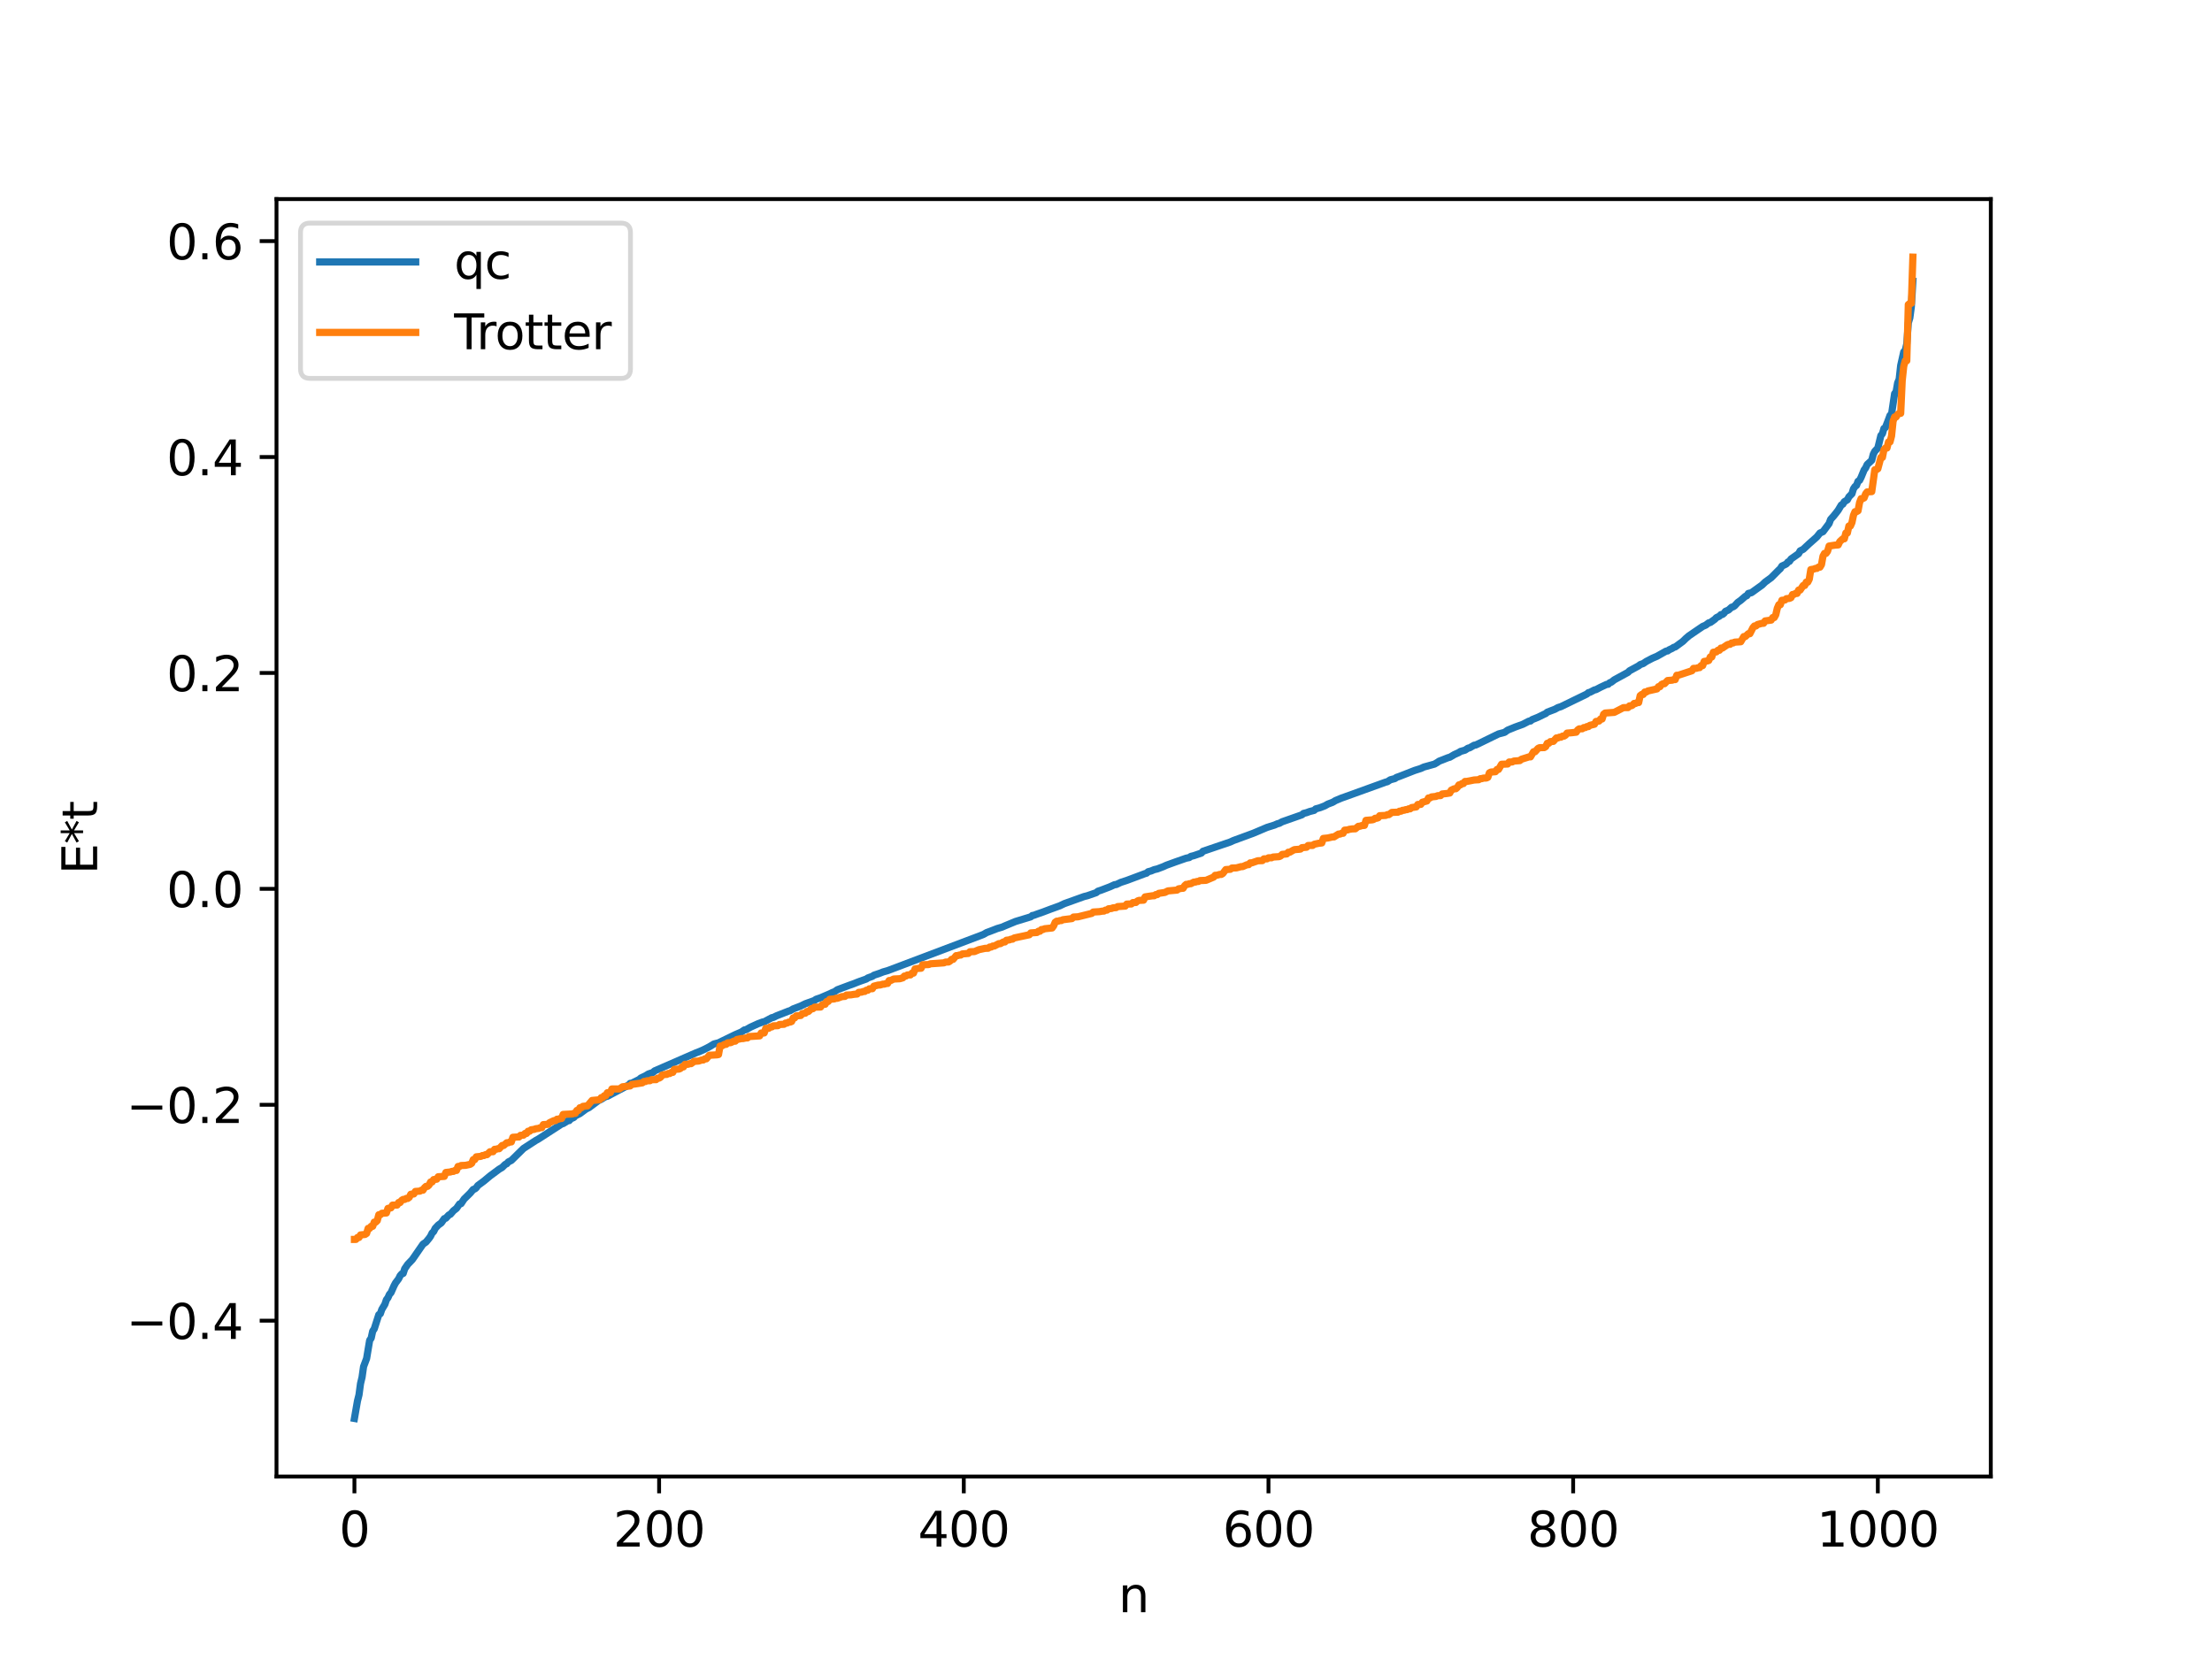 <?xml version="1.0" encoding="utf-8" standalone="no"?>
<!DOCTYPE svg PUBLIC "-//W3C//DTD SVG 1.1//EN"
  "http://www.w3.org/Graphics/SVG/1.1/DTD/svg11.dtd">
<svg xmlns:xlink="http://www.w3.org/1999/xlink" width="460.8pt" height="345.6pt" viewBox="0 0 460.8 345.6" xmlns="http://www.w3.org/2000/svg" version="1.1">
 <defs>
  <style type="text/css">*{stroke-linejoin: round; stroke-linecap: butt}</style>
 </defs>
 <g id="figure_1">
  <g id="patch_1">
   <path d="M 0 345.6 
L 460.8 345.6 
L 460.8 0 
L 0 0 
z
" style="fill: #ffffff"/>
  </g>
  <g id="axes_1">
   <g id="patch_2">
    <path d="M 57.6 307.584 
L 414.72 307.584 
L 414.72 41.472 
L 57.6 41.472 
z
" style="fill: #ffffff"/>
   </g>
   <g id="matplotlib.axis_1">
    <g id="xtick_1">
     <g id="line2d_1">
      <defs>
       <path id="m8b162e2add" d="M 0 0 
L 0 3.5 
" style="stroke: #000000; stroke-width: 0.8"/>
      </defs>
      <g>
       <use xlink:href="#m8b162e2add" x="73.833" y="307.584" style="stroke: #000000; stroke-width: 0.8"/>
      </g>
     </g>
     <g id="text_1">
      <!-- 0 -->
      <g transform="translate(70.651 322.182) scale(0.1 -0.1)">
       <defs>
        <path id="DejaVuSans-30" d="M 2034 4250 
Q 1547 4250 1301 3770 
Q 1056 3291 1056 2328 
Q 1056 1369 1301 889 
Q 1547 409 2034 409 
Q 2525 409 2770 889 
Q 3016 1369 3016 2328 
Q 3016 3291 2770 3770 
Q 2525 4250 2034 4250 
z
M 2034 4750 
Q 2819 4750 3233 4129 
Q 3647 3509 3647 2328 
Q 3647 1150 3233 529 
Q 2819 -91 2034 -91 
Q 1250 -91 836 529 
Q 422 1150 422 2328 
Q 422 3509 836 4129 
Q 1250 4750 2034 4750 
z
" transform="scale(0.016)"/>
       </defs>
       <use xlink:href="#DejaVuSans-30"/>
      </g>
     </g>
    </g>
    <g id="xtick_2">
     <g id="line2d_2">
      <g>
       <use xlink:href="#m8b162e2add" x="137.304" y="307.584" style="stroke: #000000; stroke-width: 0.8"/>
      </g>
     </g>
     <g id="text_2">
      <!-- 200 -->
      <g transform="translate(127.76 322.182) scale(0.1 -0.1)">
       <defs>
        <path id="DejaVuSans-32" d="M 1228 531 
L 3431 531 
L 3431 0 
L 469 0 
L 469 531 
Q 828 903 1448 1529 
Q 2069 2156 2228 2338 
Q 2531 2678 2651 2914 
Q 2772 3150 2772 3378 
Q 2772 3750 2511 3984 
Q 2250 4219 1831 4219 
Q 1534 4219 1204 4116 
Q 875 4013 500 3803 
L 500 4441 
Q 881 4594 1212 4672 
Q 1544 4750 1819 4750 
Q 2544 4750 2975 4387 
Q 3406 4025 3406 3419 
Q 3406 3131 3298 2873 
Q 3191 2616 2906 2266 
Q 2828 2175 2409 1742 
Q 1991 1309 1228 531 
z
" transform="scale(0.016)"/>
       </defs>
       <use xlink:href="#DejaVuSans-32"/>
       <use xlink:href="#DejaVuSans-30" x="63.623"/>
       <use xlink:href="#DejaVuSans-30" x="127.246"/>
      </g>
     </g>
    </g>
    <g id="xtick_3">
     <g id="line2d_3">
      <g>
       <use xlink:href="#m8b162e2add" x="200.775" y="307.584" style="stroke: #000000; stroke-width: 0.8"/>
      </g>
     </g>
     <g id="text_3">
      <!-- 400 -->
      <g transform="translate(191.231 322.182) scale(0.1 -0.1)">
       <defs>
        <path id="DejaVuSans-34" d="M 2419 4116 
L 825 1625 
L 2419 1625 
L 2419 4116 
z
M 2253 4666 
L 3047 4666 
L 3047 1625 
L 3713 1625 
L 3713 1100 
L 3047 1100 
L 3047 0 
L 2419 0 
L 2419 1100 
L 313 1100 
L 313 1709 
L 2253 4666 
z
" transform="scale(0.016)"/>
       </defs>
       <use xlink:href="#DejaVuSans-34"/>
       <use xlink:href="#DejaVuSans-30" x="63.623"/>
       <use xlink:href="#DejaVuSans-30" x="127.246"/>
      </g>
     </g>
    </g>
    <g id="xtick_4">
     <g id="line2d_4">
      <g>
       <use xlink:href="#m8b162e2add" x="264.246" y="307.584" style="stroke: #000000; stroke-width: 0.8"/>
      </g>
     </g>
     <g id="text_4">
      <!-- 600 -->
      <g transform="translate(254.702 322.182) scale(0.1 -0.1)">
       <defs>
        <path id="DejaVuSans-36" d="M 2113 2584 
Q 1688 2584 1439 2293 
Q 1191 2003 1191 1497 
Q 1191 994 1439 701 
Q 1688 409 2113 409 
Q 2538 409 2786 701 
Q 3034 994 3034 1497 
Q 3034 2003 2786 2293 
Q 2538 2584 2113 2584 
z
M 3366 4563 
L 3366 3988 
Q 3128 4100 2886 4159 
Q 2644 4219 2406 4219 
Q 1781 4219 1451 3797 
Q 1122 3375 1075 2522 
Q 1259 2794 1537 2939 
Q 1816 3084 2150 3084 
Q 2853 3084 3261 2657 
Q 3669 2231 3669 1497 
Q 3669 778 3244 343 
Q 2819 -91 2113 -91 
Q 1303 -91 875 529 
Q 447 1150 447 2328 
Q 447 3434 972 4092 
Q 1497 4750 2381 4750 
Q 2619 4750 2861 4703 
Q 3103 4656 3366 4563 
z
" transform="scale(0.016)"/>
       </defs>
       <use xlink:href="#DejaVuSans-36"/>
       <use xlink:href="#DejaVuSans-30" x="63.623"/>
       <use xlink:href="#DejaVuSans-30" x="127.246"/>
      </g>
     </g>
    </g>
    <g id="xtick_5">
     <g id="line2d_5">
      <g>
       <use xlink:href="#m8b162e2add" x="327.717" y="307.584" style="stroke: #000000; stroke-width: 0.8"/>
      </g>
     </g>
     <g id="text_5">
      <!-- 800 -->
      <g transform="translate(318.173 322.182) scale(0.1 -0.1)">
       <defs>
        <path id="DejaVuSans-38" d="M 2034 2216 
Q 1584 2216 1326 1975 
Q 1069 1734 1069 1313 
Q 1069 891 1326 650 
Q 1584 409 2034 409 
Q 2484 409 2743 651 
Q 3003 894 3003 1313 
Q 3003 1734 2745 1975 
Q 2488 2216 2034 2216 
z
M 1403 2484 
Q 997 2584 770 2862 
Q 544 3141 544 3541 
Q 544 4100 942 4425 
Q 1341 4750 2034 4750 
Q 2731 4750 3128 4425 
Q 3525 4100 3525 3541 
Q 3525 3141 3298 2862 
Q 3072 2584 2669 2484 
Q 3125 2378 3379 2068 
Q 3634 1759 3634 1313 
Q 3634 634 3220 271 
Q 2806 -91 2034 -91 
Q 1263 -91 848 271 
Q 434 634 434 1313 
Q 434 1759 690 2068 
Q 947 2378 1403 2484 
z
M 1172 3481 
Q 1172 3119 1398 2916 
Q 1625 2713 2034 2713 
Q 2441 2713 2670 2916 
Q 2900 3119 2900 3481 
Q 2900 3844 2670 4047 
Q 2441 4250 2034 4250 
Q 1625 4250 1398 4047 
Q 1172 3844 1172 3481 
z
" transform="scale(0.016)"/>
       </defs>
       <use xlink:href="#DejaVuSans-38"/>
       <use xlink:href="#DejaVuSans-30" x="63.623"/>
       <use xlink:href="#DejaVuSans-30" x="127.246"/>
      </g>
     </g>
    </g>
    <g id="xtick_6">
     <g id="line2d_6">
      <g>
       <use xlink:href="#m8b162e2add" x="391.188" y="307.584" style="stroke: #000000; stroke-width: 0.8"/>
      </g>
     </g>
     <g id="text_6">
      <!-- 1000 -->
      <g transform="translate(378.463 322.182) scale(0.1 -0.1)">
       <defs>
        <path id="DejaVuSans-31" d="M 794 531 
L 1825 531 
L 1825 4091 
L 703 3866 
L 703 4441 
L 1819 4666 
L 2450 4666 
L 2450 531 
L 3481 531 
L 3481 0 
L 794 0 
L 794 531 
z
" transform="scale(0.016)"/>
       </defs>
       <use xlink:href="#DejaVuSans-31"/>
       <use xlink:href="#DejaVuSans-30" x="63.623"/>
       <use xlink:href="#DejaVuSans-30" x="127.246"/>
       <use xlink:href="#DejaVuSans-30" x="190.869"/>
      </g>
     </g>
    </g>
    <g id="text_7">
     <!-- n -->
     <g transform="translate(232.991 335.861) scale(0.1 -0.1)">
      <defs>
       <path id="DejaVuSans-6e" d="M 3513 2113 
L 3513 0 
L 2938 0 
L 2938 2094 
Q 2938 2591 2744 2837 
Q 2550 3084 2163 3084 
Q 1697 3084 1428 2787 
Q 1159 2491 1159 1978 
L 1159 0 
L 581 0 
L 581 3500 
L 1159 3500 
L 1159 2956 
Q 1366 3272 1645 3428 
Q 1925 3584 2291 3584 
Q 2894 3584 3203 3211 
Q 3513 2838 3513 2113 
z
" transform="scale(0.016)"/>
      </defs>
      <use xlink:href="#DejaVuSans-6e"/>
     </g>
    </g>
   </g>
   <g id="matplotlib.axis_2">
    <g id="ytick_1">
     <g id="line2d_7">
      <defs>
       <path id="m9133d5a94d" d="M 0 0 
L -3.5 0 
" style="stroke: #000000; stroke-width: 0.8"/>
      </defs>
      <g>
       <use xlink:href="#m9133d5a94d" x="57.6" y="275.123" style="stroke: #000000; stroke-width: 0.8"/>
      </g>
     </g>
     <g id="text_8">
      <!-- −0.4 -->
      <g transform="translate(26.317 278.922) scale(0.1 -0.1)">
       <defs>
        <path id="DejaVuSans-2212" d="M 678 2272 
L 4684 2272 
L 4684 1741 
L 678 1741 
L 678 2272 
z
" transform="scale(0.016)"/>
        <path id="DejaVuSans-2e" d="M 684 794 
L 1344 794 
L 1344 0 
L 684 0 
L 684 794 
z
" transform="scale(0.016)"/>
       </defs>
       <use xlink:href="#DejaVuSans-2212"/>
       <use xlink:href="#DejaVuSans-30" x="83.789"/>
       <use xlink:href="#DejaVuSans-2e" x="147.412"/>
       <use xlink:href="#DejaVuSans-34" x="179.199"/>
      </g>
     </g>
    </g>
    <g id="ytick_2">
     <g id="line2d_8">
      <g>
       <use xlink:href="#m9133d5a94d" x="57.6" y="230.144" style="stroke: #000000; stroke-width: 0.8"/>
      </g>
     </g>
     <g id="text_9">
      <!-- −0.2 -->
      <g transform="translate(26.317 233.944) scale(0.1 -0.1)">
       <use xlink:href="#DejaVuSans-2212"/>
       <use xlink:href="#DejaVuSans-30" x="83.789"/>
       <use xlink:href="#DejaVuSans-2e" x="147.412"/>
       <use xlink:href="#DejaVuSans-32" x="179.199"/>
      </g>
     </g>
    </g>
    <g id="ytick_3">
     <g id="line2d_9">
      <g>
       <use xlink:href="#m9133d5a94d" x="57.6" y="185.165" style="stroke: #000000; stroke-width: 0.8"/>
      </g>
     </g>
     <g id="text_10">
      <!-- 0.0 -->
      <g transform="translate(34.697 188.965) scale(0.1 -0.1)">
       <use xlink:href="#DejaVuSans-30"/>
       <use xlink:href="#DejaVuSans-2e" x="63.623"/>
       <use xlink:href="#DejaVuSans-30" x="95.41"/>
      </g>
     </g>
    </g>
    <g id="ytick_4">
     <g id="line2d_10">
      <g>
       <use xlink:href="#m9133d5a94d" x="57.6" y="140.187" style="stroke: #000000; stroke-width: 0.8"/>
      </g>
     </g>
     <g id="text_11">
      <!-- 0.2 -->
      <g transform="translate(34.697 143.986) scale(0.1 -0.1)">
       <use xlink:href="#DejaVuSans-30"/>
       <use xlink:href="#DejaVuSans-2e" x="63.623"/>
       <use xlink:href="#DejaVuSans-32" x="95.41"/>
      </g>
     </g>
    </g>
    <g id="ytick_5">
     <g id="line2d_11">
      <g>
       <use xlink:href="#m9133d5a94d" x="57.6" y="95.208" style="stroke: #000000; stroke-width: 0.8"/>
      </g>
     </g>
     <g id="text_12">
      <!-- 0.4 -->
      <g transform="translate(34.697 99.007) scale(0.1 -0.1)">
       <use xlink:href="#DejaVuSans-30"/>
       <use xlink:href="#DejaVuSans-2e" x="63.623"/>
       <use xlink:href="#DejaVuSans-34" x="95.41"/>
      </g>
     </g>
    </g>
    <g id="ytick_6">
     <g id="line2d_12">
      <g>
       <use xlink:href="#m9133d5a94d" x="57.6" y="50.229" style="stroke: #000000; stroke-width: 0.8"/>
      </g>
     </g>
     <g id="text_13">
      <!-- 0.6 -->
      <g transform="translate(34.697 54.028) scale(0.1 -0.1)">
       <use xlink:href="#DejaVuSans-30"/>
       <use xlink:href="#DejaVuSans-2e" x="63.623"/>
       <use xlink:href="#DejaVuSans-36" x="95.41"/>
      </g>
     </g>
    </g>
    <g id="text_14">
     <!-- E*t -->
     <g transform="translate(20.238 182.148) rotate(-90) scale(0.1 -0.1)">
      <defs>
       <path id="DejaVuSans-45" d="M 628 4666 
L 3578 4666 
L 3578 4134 
L 1259 4134 
L 1259 2753 
L 3481 2753 
L 3481 2222 
L 1259 2222 
L 1259 531 
L 3634 531 
L 3634 0 
L 628 0 
L 628 4666 
z
" transform="scale(0.016)"/>
       <path id="DejaVuSans-2a" d="M 3009 3897 
L 1888 3291 
L 3009 2681 
L 2828 2375 
L 1778 3009 
L 1778 1831 
L 1422 1831 
L 1422 3009 
L 372 2375 
L 191 2681 
L 1313 3291 
L 191 3897 
L 372 4206 
L 1422 3572 
L 1422 4750 
L 1778 4750 
L 1778 3572 
L 2828 4206 
L 3009 3897 
z
" transform="scale(0.016)"/>
       <path id="DejaVuSans-74" d="M 1172 4494 
L 1172 3500 
L 2356 3500 
L 2356 3053 
L 1172 3053 
L 1172 1153 
Q 1172 725 1289 603 
Q 1406 481 1766 481 
L 2356 481 
L 2356 0 
L 1766 0 
Q 1100 0 847 248 
Q 594 497 594 1153 
L 594 3053 
L 172 3053 
L 172 3500 
L 594 3500 
L 594 4494 
L 1172 4494 
z
" transform="scale(0.016)"/>
      </defs>
      <use xlink:href="#DejaVuSans-45"/>
      <use xlink:href="#DejaVuSans-2a" x="63.184"/>
      <use xlink:href="#DejaVuSans-74" x="113.184"/>
     </g>
    </g>
   </g>
   <g id="line2d_13">
    <path d="M 73.833 295.488 
L 74.467 291.847 
L 74.785 290.582 
L 75.102 288.23 
L 75.42 286.917 
L 75.737 284.695 
L 76.372 283 
L 77.006 279.213 
L 77.324 278.753 
L 77.641 277.293 
L 77.958 276.841 
L 78.91 273.874 
L 79.228 273.67 
L 79.545 272.765 
L 80.18 271.705 
L 80.497 270.76 
L 80.815 270.341 
L 81.132 269.633 
L 81.449 269.289 
L 82.084 267.849 
L 82.401 267.257 
L 83.036 266.413 
L 83.353 265.761 
L 83.671 265.389 
L 83.988 265.282 
L 84.305 264.314 
L 84.94 263.391 
L 85.892 262.399 
L 88.114 259.184 
L 88.748 258.742 
L 89.383 257.972 
L 89.7 257.519 
L 90.018 256.857 
L 90.335 256.569 
L 90.653 255.898 
L 91.287 255.217 
L 91.922 254.755 
L 92.557 253.863 
L 92.874 253.777 
L 93.509 253.093 
L 93.826 252.956 
L 94.461 252.224 
L 95.096 251.723 
L 95.73 250.81 
L 96.048 250.741 
L 96.682 249.79 
L 97.952 248.542 
L 98.586 247.779 
L 98.904 247.691 
L 99.221 247.418 
L 99.539 246.972 
L 100.808 246.036 
L 102.077 244.976 
L 103.981 243.566 
L 104.616 243.188 
L 105.251 242.562 
L 105.568 242.43 
L 105.886 242.053 
L 106.52 241.742 
L 109.059 239.243 
L 111.598 237.595 
L 112.233 237.236 
L 116.993 234.155 
L 117.31 234.067 
L 118.262 233.482 
L 118.58 233.439 
L 118.897 233.07 
L 119.532 232.798 
L 119.849 232.447 
L 120.801 231.98 
L 122.071 231.043 
L 122.705 230.728 
L 124.61 229.311 
L 125.244 229.003 
L 126.196 228.423 
L 126.514 228.382 
L 130.957 226.033 
L 131.274 225.686 
L 131.591 225.657 
L 133.178 224.865 
L 133.496 224.571 
L 134.448 224.122 
L 135.082 223.732 
L 135.717 223.516 
L 136.034 223.409 
L 136.352 223.095 
L 144.92 219.358 
L 145.872 218.986 
L 146.507 218.706 
L 147.777 218.058 
L 148.729 217.478 
L 149.681 217.236 
L 150.633 216.768 
L 153.172 215.535 
L 154.441 214.989 
L 155.076 214.551 
L 155.393 214.515 
L 156.345 213.974 
L 157.932 213.252 
L 158.884 212.897 
L 159.201 212.853 
L 160.788 211.999 
L 161.105 211.945 
L 161.74 211.626 
L 164.279 210.629 
L 164.596 210.549 
L 165.231 210.172 
L 166.818 209.567 
L 167.77 209.099 
L 169.674 208.414 
L 169.991 208.17 
L 170.943 207.851 
L 171.578 207.574 
L 172.848 207.03 
L 173.482 206.722 
L 173.8 206.622 
L 174.434 206.183 
L 176.973 205.233 
L 177.925 204.896 
L 178.56 204.637 
L 179.195 204.397 
L 180.464 203.95 
L 180.781 203.728 
L 181.734 203.383 
L 182.051 203.157 
L 183.32 202.726 
L 183.955 202.473 
L 184.907 202.202 
L 204.266 194.892 
L 204.9 194.642 
L 205.535 194.27 
L 206.17 194.04 
L 207.757 193.425 
L 208.709 193.148 
L 209.343 192.874 
L 211.565 191.954 
L 214.739 190.99 
L 215.056 190.714 
L 215.373 190.671 
L 216.008 190.43 
L 217.277 189.989 
L 218.229 189.628 
L 218.864 189.387 
L 220.768 188.699 
L 221.72 188.245 
L 225.846 186.764 
L 226.481 186.609 
L 228.067 186.062 
L 228.385 185.952 
L 228.702 185.66 
L 229.337 185.456 
L 231.241 184.729 
L 232.193 184.292 
L 232.51 184.273 
L 233.462 183.823 
L 234.732 183.408 
L 238.54 181.983 
L 238.858 181.897 
L 239.175 181.598 
L 239.81 181.433 
L 240.444 181.162 
L 241.079 181.016 
L 242.348 180.537 
L 242.983 180.241 
L 243.618 180.014 
L 244.887 179.55 
L 247.109 178.774 
L 247.743 178.648 
L 248.061 178.406 
L 248.696 178.249 
L 250.282 177.703 
L 250.6 177.336 
L 256.312 175.393 
L 256.947 175.097 
L 261.072 173.582 
L 263.929 172.371 
L 265.515 171.871 
L 266.15 171.589 
L 266.467 171.53 
L 267.102 171.185 
L 271.228 169.736 
L 271.545 169.45 
L 272.18 169.296 
L 272.815 169.059 
L 273.767 168.814 
L 274.084 168.508 
L 275.036 168.239 
L 275.988 167.869 
L 276.623 167.505 
L 277.575 167.149 
L 278.21 166.773 
L 279.479 166.242 
L 280.114 166.021 
L 288.682 162.922 
L 289 162.857 
L 289.634 162.443 
L 290.586 162.19 
L 290.904 161.954 
L 291.539 161.731 
L 294.712 160.49 
L 295.981 160.085 
L 296.616 159.788 
L 298.838 159.173 
L 299.472 158.796 
L 299.79 158.569 
L 300.424 158.328 
L 301.694 157.825 
L 302.011 157.753 
L 302.963 157.192 
L 303.915 156.763 
L 304.233 156.538 
L 305.185 156.272 
L 305.82 155.853 
L 306.137 155.792 
L 307.089 155.239 
L 307.406 155.205 
L 308.041 154.911 
L 312.167 152.897 
L 313.436 152.56 
L 314.071 152.103 
L 315.658 151.453 
L 317.244 150.877 
L 318.514 150.221 
L 318.831 150.201 
L 319.148 149.921 
L 320.418 149.406 
L 321.687 148.783 
L 322.005 148.646 
L 322.322 148.358 
L 323.909 147.755 
L 324.543 147.404 
L 325.178 147.201 
L 330.573 144.577 
L 330.891 144.294 
L 331.208 144.221 
L 332.16 143.728 
L 332.477 143.662 
L 333.429 143.162 
L 334.699 142.567 
L 335.016 142.541 
L 335.334 142.226 
L 335.651 142.119 
L 336.286 141.623 
L 339.142 140.064 
L 339.459 139.739 
L 341.363 138.706 
L 341.681 138.446 
L 342.315 138.224 
L 342.95 137.791 
L 344.22 137.123 
L 345.172 136.717 
L 347.076 135.638 
L 347.393 135.604 
L 347.71 135.369 
L 348.345 135.074 
L 348.662 134.856 
L 348.98 134.776 
L 350.567 133.613 
L 351.201 132.995 
L 351.836 132.451 
L 354.692 130.502 
L 355.327 130.229 
L 355.962 129.748 
L 356.279 129.687 
L 357.231 129.005 
L 357.548 128.67 
L 358.183 128.364 
L 358.5 128.034 
L 358.818 128.005 
L 359.135 127.756 
L 359.453 127.348 
L 360.087 127.072 
L 360.722 126.493 
L 361.039 126.417 
L 361.357 126.207 
L 361.991 125.512 
L 362.626 125.062 
L 363.578 124.229 
L 363.896 124.098 
L 364.213 123.624 
L 364.848 123.474 
L 366.434 122.333 
L 367.069 121.883 
L 367.704 121.264 
L 368.973 120.338 
L 370.56 118.74 
L 370.877 118.458 
L 371.195 117.926 
L 371.829 117.633 
L 372.147 117.461 
L 372.464 117.065 
L 372.781 116.941 
L 373.099 116.449 
L 374.686 115.334 
L 375.003 114.754 
L 375.638 114.437 
L 376.907 113.245 
L 378.177 112.125 
L 378.494 111.834 
L 379.129 111.043 
L 379.763 110.76 
L 381.033 109.057 
L 381.35 108.199 
L 381.985 107.492 
L 382.62 106.694 
L 382.937 106.277 
L 383.572 105.206 
L 383.889 105.035 
L 384.206 104.516 
L 384.841 104.126 
L 385.158 103.503 
L 385.793 102.855 
L 386.11 101.822 
L 386.428 101.357 
L 386.745 101.11 
L 387.062 100.266 
L 387.38 100.07 
L 387.697 99.453 
L 388.332 97.899 
L 388.649 97.472 
L 388.967 96.766 
L 389.601 96.187 
L 389.919 95.888 
L 390.236 94.646 
L 390.553 94.016 
L 391.188 93.335 
L 391.823 90.728 
L 392.14 90.355 
L 392.458 89.26 
L 392.775 89.045 
L 393.41 87.399 
L 393.727 86.529 
L 394.044 86.278 
L 394.679 82.017 
L 394.996 81.597 
L 395.314 79.764 
L 395.631 78.998 
L 395.948 76.133 
L 396.583 73.309 
L 396.9 72.987 
L 397.218 71.633 
L 397.535 67.273 
L 397.853 66.222 
L 398.17 63.86 
L 398.487 58.6 
L 398.487 58.6 
" clip-path="url(#p75bb87efe2)" style="fill: none; stroke: #1f77b4; stroke-width: 1.5; stroke-linecap: square"/>
   </g>
   <g id="line2d_14">
    <path d="M 73.833 258.191 
L 74.15 258.191 
L 74.467 257.797 
L 74.785 257.797 
L 75.102 257.258 
L 76.054 257.156 
L 76.372 256.945 
L 76.689 255.896 
L 77.006 255.896 
L 77.324 255.461 
L 77.641 255.461 
L 77.958 254.59 
L 78.276 254.59 
L 78.593 254.277 
L 78.91 253.055 
L 79.228 253.055 
L 79.545 252.75 
L 80.497 252.684 
L 80.815 251.732 
L 81.449 251.614 
L 81.767 251.049 
L 82.719 251.035 
L 83.036 250.506 
L 83.353 250.506 
L 83.671 250.047 
L 83.988 249.862 
L 84.305 249.862 
L 84.623 249.657 
L 84.94 249.657 
L 85.258 249.418 
L 85.575 248.79 
L 86.21 248.721 
L 86.527 248.199 
L 87.479 248.132 
L 87.796 247.938 
L 88.114 247.938 
L 88.431 247.43 
L 88.748 247.138 
L 89.066 247.138 
L 89.383 246.863 
L 89.7 246.231 
L 90.018 246.231 
L 90.335 245.729 
L 90.97 245.65 
L 91.287 245.141 
L 92.557 245.062 
L 92.874 244.248 
L 93.826 244.145 
L 94.143 244.022 
L 94.461 244.022 
L 94.778 243.827 
L 95.096 243.827 
L 95.413 242.997 
L 95.73 242.997 
L 96.048 242.8 
L 97 242.762 
L 97.952 242.55 
L 98.269 242.325 
L 98.586 241.569 
L 98.904 241.569 
L 99.221 240.989 
L 100.173 240.894 
L 100.491 240.719 
L 100.808 240.719 
L 101.125 240.541 
L 101.443 240.541 
L 102.077 239.928 
L 102.712 239.918 
L 103.029 239.422 
L 103.347 239.422 
L 103.664 239.297 
L 103.981 239.297 
L 104.616 238.62 
L 104.934 238.62 
L 105.568 238.059 
L 105.886 238.059 
L 106.203 237.885 
L 106.52 237.885 
L 106.838 236.919 
L 107.79 236.856 
L 108.107 236.856 
L 108.424 236.513 
L 109.059 236.469 
L 109.377 236.115 
L 109.694 236.115 
L 110.011 235.657 
L 110.329 235.657 
L 110.646 235.357 
L 111.281 235.267 
L 111.598 235.14 
L 112.233 235.056 
L 112.55 234.907 
L 112.867 234.907 
L 113.185 234.277 
L 114.137 234.227 
L 114.454 233.889 
L 115.406 233.439 
L 115.724 233.439 
L 116.041 233.15 
L 116.358 233.15 
L 116.676 233 
L 116.993 233 
L 117.31 232.155 
L 119.215 232.054 
L 119.532 231.924 
L 119.849 231.924 
L 120.167 231.322 
L 120.484 231.322 
L 120.801 230.76 
L 121.119 230.76 
L 121.436 230.476 
L 122.388 230.368 
L 123.34 229.244 
L 124.927 229.102 
L 125.244 228.662 
L 125.562 228.662 
L 125.879 228.265 
L 126.196 228.265 
L 126.514 227.638 
L 127.148 227.599 
L 127.466 226.855 
L 129.053 226.843 
L 129.687 226.397 
L 131.274 226.216 
L 131.591 225.901 
L 132.226 225.823 
L 133.813 225.579 
L 134.13 225.304 
L 134.448 225.304 
L 134.765 225.15 
L 135.4 225.128 
L 135.717 224.914 
L 136.669 224.911 
L 136.986 224.592 
L 137.304 224.592 
L 137.621 224.405 
L 137.939 223.959 
L 138.573 223.821 
L 138.891 223.821 
L 139.208 223.631 
L 139.525 223.631 
L 139.843 223.396 
L 140.16 223.396 
L 140.477 222.764 
L 141.429 222.712 
L 141.747 222.586 
L 142.064 222.253 
L 142.381 222.253 
L 142.699 221.712 
L 143.334 221.712 
L 143.651 221.578 
L 143.968 221.578 
L 144.603 221.107 
L 145.555 221.031 
L 146.19 220.815 
L 146.507 220.815 
L 146.824 220.574 
L 147.142 220.574 
L 147.777 219.831 
L 149.363 219.741 
L 149.681 219.679 
L 149.998 217.915 
L 150.315 217.915 
L 150.95 217.557 
L 151.267 217.557 
L 151.585 217.244 
L 152.22 217.205 
L 152.854 216.894 
L 153.172 216.894 
L 153.489 216.559 
L 154.441 216.36 
L 154.758 216.36 
L 155.393 216.219 
L 155.71 216.219 
L 156.028 215.936 
L 158.249 215.793 
L 158.567 215.191 
L 159.201 215.183 
L 159.519 214.234 
L 160.153 214.208 
L 160.471 213.928 
L 160.788 213.924 
L 161.105 213.704 
L 162.058 213.662 
L 162.375 213.421 
L 163.327 213.375 
L 163.644 213.123 
L 163.962 213.123 
L 164.279 212.925 
L 164.596 212.925 
L 164.914 212.797 
L 165.231 212.049 
L 165.548 212.049 
L 165.866 211.632 
L 166.818 211.541 
L 167.135 211.149 
L 167.77 211.061 
L 168.087 210.717 
L 168.405 210.717 
L 169.039 210.123 
L 169.357 210.123 
L 169.674 209.81 
L 170.943 209.784 
L 171.261 209.336 
L 171.578 209.208 
L 171.896 209.208 
L 172.213 208.625 
L 172.53 208.625 
L 172.848 208.178 
L 173.8 208.093 
L 174.117 207.964 
L 174.434 207.964 
L 175.386 207.615 
L 176.021 207.566 
L 176.339 207.291 
L 177.291 207.241 
L 177.925 207.132 
L 178.56 207.075 
L 178.877 206.73 
L 179.512 206.678 
L 179.829 206.539 
L 180.147 206.539 
L 180.464 206.286 
L 180.781 206.286 
L 181.099 205.986 
L 181.734 205.964 
L 182.051 205.432 
L 183.003 205.195 
L 183.32 205.195 
L 183.955 205.009 
L 184.272 205.009 
L 184.59 204.871 
L 184.907 204.871 
L 185.224 204.265 
L 185.542 204.265 
L 186.177 203.948 
L 187.446 203.887 
L 188.081 203.702 
L 188.398 203.332 
L 188.715 203.332 
L 189.033 203.1 
L 189.667 203.091 
L 189.985 202.721 
L 190.302 202.721 
L 190.62 201.846 
L 191.254 201.74 
L 191.889 201.697 
L 192.206 200.976 
L 193.476 200.935 
L 193.793 200.776 
L 195.38 200.669 
L 196.649 200.577 
L 196.967 200.419 
L 197.601 200.396 
L 197.919 200.203 
L 198.236 199.851 
L 198.553 199.851 
L 199.188 199.079 
L 199.505 199.079 
L 199.823 198.953 
L 200.14 198.953 
L 200.458 198.722 
L 201.727 198.615 
L 202.044 198.269 
L 202.996 198.23 
L 203.948 197.83 
L 205.218 197.56 
L 205.853 197.535 
L 206.17 197.285 
L 206.487 197.285 
L 206.805 197.079 
L 207.122 197.079 
L 208.074 196.582 
L 208.391 196.582 
L 209.026 196.227 
L 209.343 196.227 
L 209.661 195.871 
L 210.296 195.793 
L 210.613 195.644 
L 210.93 195.644 
L 211.248 195.402 
L 214.421 194.726 
L 214.739 194.343 
L 216.008 194.256 
L 216.325 193.99 
L 216.643 193.99 
L 216.96 193.636 
L 217.277 193.636 
L 217.595 193.477 
L 219.181 193.312 
L 219.499 192.858 
L 219.816 192.121 
L 220.134 191.901 
L 220.451 191.901 
L 220.768 191.77 
L 221.086 191.77 
L 221.403 191.596 
L 223.307 191.358 
L 223.624 191.039 
L 224.577 190.986 
L 227.433 190.275 
L 227.75 189.992 
L 229.02 189.914 
L 229.654 189.804 
L 229.972 189.794 
L 230.289 189.595 
L 230.606 189.595 
L 230.924 189.318 
L 231.558 189.255 
L 231.876 189.117 
L 232.51 189.073 
L 232.828 188.862 
L 234.415 188.752 
L 234.732 188.34 
L 235.684 188.311 
L 236.001 188.019 
L 236.636 187.999 
L 236.953 187.691 
L 237.271 187.57 
L 238.223 187.52 
L 238.54 186.842 
L 239.175 186.74 
L 240.127 186.6 
L 240.444 186.6 
L 240.762 186.365 
L 241.079 186.365 
L 241.396 186.103 
L 242.666 185.912 
L 243.3 185.593 
L 245.205 185.42 
L 245.522 185.161 
L 246.157 185.059 
L 246.474 185.039 
L 246.791 184.498 
L 247.109 184.23 
L 247.426 184.23 
L 247.743 184.094 
L 248.061 184.094 
L 248.696 183.76 
L 249.013 183.76 
L 249.33 183.627 
L 249.648 183.627 
L 249.965 183.442 
L 251.234 183.388 
L 252.821 182.719 
L 253.139 182.341 
L 253.456 182.341 
L 254.091 182.161 
L 254.408 182.161 
L 254.725 181.977 
L 255.36 181.149 
L 256.312 181.088 
L 256.629 180.828 
L 257.581 180.795 
L 258.534 180.536 
L 258.851 180.536 
L 259.803 180.125 
L 260.12 180.125 
L 260.438 179.754 
L 260.755 179.754 
L 262.024 179.315 
L 262.977 179.279 
L 263.294 178.918 
L 263.929 178.916 
L 264.246 178.699 
L 264.881 178.693 
L 265.198 178.537 
L 266.467 178.453 
L 266.785 178.31 
L 267.102 177.986 
L 268.054 177.889 
L 268.372 177.533 
L 268.689 177.533 
L 269.324 177.163 
L 269.641 176.996 
L 270.593 176.921 
L 270.91 176.878 
L 271.228 176.583 
L 272.18 176.497 
L 272.497 176.134 
L 273.449 176.118 
L 273.767 175.874 
L 274.719 175.669 
L 275.353 175.6 
L 275.671 174.662 
L 276.623 174.567 
L 277.575 174.347 
L 277.892 174.347 
L 278.844 173.751 
L 279.162 173.751 
L 279.479 173.588 
L 279.796 173.588 
L 280.114 172.936 
L 280.748 172.887 
L 281.066 172.768 
L 281.7 172.673 
L 282.335 172.655 
L 282.97 172.136 
L 283.287 172.136 
L 283.605 171.996 
L 284.239 171.941 
L 284.557 170.898 
L 285.826 170.789 
L 286.143 170.715 
L 286.461 170.464 
L 286.778 170.464 
L 287.096 170.352 
L 287.413 169.928 
L 288.682 169.866 
L 289 169.706 
L 289.317 169.706 
L 289.952 169.24 
L 291.221 169.192 
L 291.539 168.986 
L 291.856 168.986 
L 292.173 168.803 
L 292.491 168.803 
L 292.808 168.66 
L 293.125 168.66 
L 293.443 168.495 
L 293.76 168.495 
L 294.077 168.234 
L 295.029 168.095 
L 295.347 167.59 
L 295.981 167.567 
L 296.299 167.12 
L 297.251 166.859 
L 297.568 166.235 
L 297.886 166.235 
L 298.203 166.015 
L 299.155 165.91 
L 299.472 165.756 
L 300.107 165.733 
L 300.424 165.403 
L 301.377 165.302 
L 302.011 165.198 
L 302.329 164.602 
L 302.963 164.306 
L 303.281 164.306 
L 303.598 164.03 
L 303.915 163.509 
L 304.233 163.509 
L 304.55 163.229 
L 304.867 163.229 
L 305.185 162.792 
L 305.502 162.792 
L 306.137 162.679 
L 307.089 162.485 
L 308.041 162.431 
L 308.358 162.218 
L 308.676 162.218 
L 308.993 162.095 
L 309.628 162.079 
L 309.945 161.933 
L 310.262 161.004 
L 310.58 160.835 
L 311.532 160.758 
L 311.849 160.293 
L 312.167 160.293 
L 312.801 159.21 
L 314.071 159.156 
L 314.388 158.736 
L 315.023 158.728 
L 315.34 158.548 
L 316.61 158.447 
L 316.927 158.171 
L 318.514 157.672 
L 318.831 157.672 
L 319.466 156.6 
L 319.783 156.6 
L 320.418 155.896 
L 320.735 155.752 
L 321.687 155.739 
L 322.005 155.53 
L 322.322 154.843 
L 322.639 154.843 
L 322.957 154.499 
L 323.591 154.44 
L 324.226 153.727 
L 324.543 153.727 
L 324.861 153.567 
L 325.178 153.567 
L 325.496 153.346 
L 325.813 153.346 
L 326.13 153.151 
L 326.448 152.72 
L 327.4 152.641 
L 328.352 152.531 
L 328.669 152.052 
L 328.986 151.834 
L 329.621 151.815 
L 329.939 151.567 
L 330.256 151.567 
L 330.573 151.365 
L 330.891 151.365 
L 331.208 151.1 
L 332.16 150.87 
L 332.477 150.289 
L 333.112 150.207 
L 333.429 149.782 
L 333.747 149.782 
L 334.064 148.78 
L 334.381 148.54 
L 336.286 148.397 
L 338.19 147.416 
L 339.142 147.405 
L 339.459 147.045 
L 339.777 147.045 
L 340.094 146.897 
L 340.411 146.539 
L 340.729 146.539 
L 341.046 146.358 
L 341.363 146.358 
L 341.681 144.911 
L 341.998 144.669 
L 342.315 144.669 
L 342.633 144.16 
L 342.95 144.16 
L 343.267 143.944 
L 345.172 143.514 
L 345.489 143.046 
L 345.806 143.046 
L 346.124 142.588 
L 346.441 142.428 
L 346.758 142.428 
L 347.393 141.765 
L 348.345 141.693 
L 348.662 141.568 
L 348.98 141.568 
L 349.297 140.669 
L 349.615 140.669 
L 352.471 139.726 
L 352.788 139.236 
L 353.423 139.225 
L 353.74 139.083 
L 354.058 139.083 
L 354.375 138.661 
L 354.692 138.661 
L 355.01 137.787 
L 355.644 137.697 
L 355.962 137.593 
L 356.279 136.862 
L 356.596 136.862 
L 356.914 135.872 
L 357.548 135.801 
L 357.866 135.464 
L 358.183 135.464 
L 358.5 135.007 
L 358.818 135.007 
L 359.77 134.357 
L 360.087 134.222 
L 360.405 134.222 
L 360.722 133.941 
L 361.039 133.941 
L 361.357 133.772 
L 362.626 133.689 
L 363.261 132.61 
L 363.578 132.61 
L 364.213 132.011 
L 364.53 132.011 
L 365.165 130.766 
L 365.482 130.4 
L 365.8 130.4 
L 366.117 130.103 
L 367.069 129.841 
L 367.386 129.841 
L 367.704 129.352 
L 368.973 129.175 
L 369.291 128.648 
L 369.608 128.648 
L 369.925 128.071 
L 370.243 126.72 
L 370.56 125.976 
L 370.877 125.976 
L 371.195 125.054 
L 371.829 124.996 
L 372.147 124.713 
L 372.781 124.652 
L 373.099 124.501 
L 373.416 123.847 
L 373.734 123.814 
L 374.051 123.617 
L 374.368 123.617 
L 374.686 122.922 
L 375.003 122.922 
L 375.638 121.97 
L 375.955 121.97 
L 376.272 121.271 
L 376.59 121.271 
L 376.907 120.644 
L 377.224 118.657 
L 377.859 118.551 
L 378.177 118.409 
L 378.494 118.409 
L 378.811 118.147 
L 379.129 118.147 
L 379.446 117.624 
L 379.763 115.857 
L 380.081 115.279 
L 380.398 115.279 
L 380.715 114.844 
L 381.033 113.751 
L 381.667 113.653 
L 382.302 113.558 
L 382.937 113.514 
L 383.254 112.833 
L 383.889 112.247 
L 384.206 112.247 
L 384.524 111.034 
L 384.841 111.034 
L 385.158 109.578 
L 385.476 109.578 
L 385.793 108.858 
L 386.11 107.345 
L 386.428 106.593 
L 386.745 106.593 
L 387.062 106.413 
L 387.38 104.693 
L 387.697 103.878 
L 388.015 103.878 
L 388.332 103.718 
L 388.649 102.872 
L 388.967 102.471 
L 389.919 102.412 
L 390.553 97.855 
L 390.871 97.855 
L 391.188 97.661 
L 391.823 95.289 
L 392.14 95.289 
L 392.458 93.684 
L 392.775 93.334 
L 393.092 93.334 
L 393.41 92.054 
L 393.727 92.054 
L 394.044 90.827 
L 394.362 87.744 
L 394.679 86.861 
L 394.996 86.861 
L 395.314 86.328 
L 395.631 86.108 
L 395.948 86.108 
L 396.266 79.274 
L 396.583 76.287 
L 396.9 75.152 
L 397.218 75.152 
L 397.535 63.453 
L 397.853 63.194 
L 398.17 63.194 
L 398.487 53.568 
L 398.487 53.568 
" clip-path="url(#p75bb87efe2)" style="fill: none; stroke: #ff7f0e; stroke-width: 1.5; stroke-linecap: square"/>
   </g>
   <g id="patch_3">
    <path d="M 57.6 307.584 
L 57.6 41.472 
" style="fill: none; stroke: #000000; stroke-width: 0.8; stroke-linejoin: miter; stroke-linecap: square"/>
   </g>
   <g id="patch_4">
    <path d="M 414.72 307.584 
L 414.72 41.472 
" style="fill: none; stroke: #000000; stroke-width: 0.8; stroke-linejoin: miter; stroke-linecap: square"/>
   </g>
   <g id="patch_5">
    <path d="M 57.6 307.584 
L 414.72 307.584 
" style="fill: none; stroke: #000000; stroke-width: 0.8; stroke-linejoin: miter; stroke-linecap: square"/>
   </g>
   <g id="patch_6">
    <path d="M 57.6 41.472 
L 414.72 41.472 
" style="fill: none; stroke: #000000; stroke-width: 0.8; stroke-linejoin: miter; stroke-linecap: square"/>
   </g>
   <g id="legend_1">
    <g id="patch_7">
     <path d="M 64.6 78.828 
L 129.342 78.828 
Q 131.342 78.828 131.342 76.828 
L 131.342 48.472 
Q 131.342 46.472 129.342 46.472 
L 64.6 46.472 
Q 62.6 46.472 62.6 48.472 
L 62.6 76.828 
Q 62.6 78.828 64.6 78.828 
z
" style="fill: #ffffff; opacity: 0.8; stroke: #cccccc; stroke-linejoin: miter"/>
    </g>
    <g id="line2d_15">
     <path d="M 66.6 54.57 
L 76.6 54.57 
L 86.6 54.57 
" style="fill: none; stroke: #1f77b4; stroke-width: 1.5; stroke-linecap: square"/>
    </g>
    <g id="text_15">
     <!-- qc -->
     <g transform="translate(94.6 58.07) scale(0.1 -0.1)">
      <defs>
       <path id="DejaVuSans-71" d="M 947 1747 
Q 947 1113 1208 752 
Q 1469 391 1925 391 
Q 2381 391 2643 752 
Q 2906 1113 2906 1747 
Q 2906 2381 2643 2742 
Q 2381 3103 1925 3103 
Q 1469 3103 1208 2742 
Q 947 2381 947 1747 
z
M 2906 525 
Q 2725 213 2448 61 
Q 2172 -91 1784 -91 
Q 1150 -91 751 415 
Q 353 922 353 1747 
Q 353 2572 751 3078 
Q 1150 3584 1784 3584 
Q 2172 3584 2448 3432 
Q 2725 3281 2906 2969 
L 2906 3500 
L 3481 3500 
L 3481 -1331 
L 2906 -1331 
L 2906 525 
z
" transform="scale(0.016)"/>
       <path id="DejaVuSans-63" d="M 3122 3366 
L 3122 2828 
Q 2878 2963 2633 3030 
Q 2388 3097 2138 3097 
Q 1578 3097 1268 2742 
Q 959 2388 959 1747 
Q 959 1106 1268 751 
Q 1578 397 2138 397 
Q 2388 397 2633 464 
Q 2878 531 3122 666 
L 3122 134 
Q 2881 22 2623 -34 
Q 2366 -91 2075 -91 
Q 1284 -91 818 406 
Q 353 903 353 1747 
Q 353 2603 823 3093 
Q 1294 3584 2113 3584 
Q 2378 3584 2631 3529 
Q 2884 3475 3122 3366 
z
" transform="scale(0.016)"/>
      </defs>
      <use xlink:href="#DejaVuSans-71"/>
      <use xlink:href="#DejaVuSans-63" x="63.477"/>
     </g>
    </g>
    <g id="line2d_16">
     <path d="M 66.6 69.249 
L 76.6 69.249 
L 86.6 69.249 
" style="fill: none; stroke: #ff7f0e; stroke-width: 1.5; stroke-linecap: square"/>
    </g>
    <g id="text_16">
     <!-- Trotter -->
     <g transform="translate(94.6 72.749) scale(0.1 -0.1)">
      <defs>
       <path id="DejaVuSans-54" d="M -19 4666 
L 3928 4666 
L 3928 4134 
L 2272 4134 
L 2272 0 
L 1638 0 
L 1638 4134 
L -19 4134 
L -19 4666 
z
" transform="scale(0.016)"/>
       <path id="DejaVuSans-72" d="M 2631 2963 
Q 2534 3019 2420 3045 
Q 2306 3072 2169 3072 
Q 1681 3072 1420 2755 
Q 1159 2438 1159 1844 
L 1159 0 
L 581 0 
L 581 3500 
L 1159 3500 
L 1159 2956 
Q 1341 3275 1631 3429 
Q 1922 3584 2338 3584 
Q 2397 3584 2469 3576 
Q 2541 3569 2628 3553 
L 2631 2963 
z
" transform="scale(0.016)"/>
       <path id="DejaVuSans-6f" d="M 1959 3097 
Q 1497 3097 1228 2736 
Q 959 2375 959 1747 
Q 959 1119 1226 758 
Q 1494 397 1959 397 
Q 2419 397 2687 759 
Q 2956 1122 2956 1747 
Q 2956 2369 2687 2733 
Q 2419 3097 1959 3097 
z
M 1959 3584 
Q 2709 3584 3137 3096 
Q 3566 2609 3566 1747 
Q 3566 888 3137 398 
Q 2709 -91 1959 -91 
Q 1206 -91 779 398 
Q 353 888 353 1747 
Q 353 2609 779 3096 
Q 1206 3584 1959 3584 
z
" transform="scale(0.016)"/>
       <path id="DejaVuSans-65" d="M 3597 1894 
L 3597 1613 
L 953 1613 
Q 991 1019 1311 708 
Q 1631 397 2203 397 
Q 2534 397 2845 478 
Q 3156 559 3463 722 
L 3463 178 
Q 3153 47 2828 -22 
Q 2503 -91 2169 -91 
Q 1331 -91 842 396 
Q 353 884 353 1716 
Q 353 2575 817 3079 
Q 1281 3584 2069 3584 
Q 2775 3584 3186 3129 
Q 3597 2675 3597 1894 
z
M 3022 2063 
Q 3016 2534 2758 2815 
Q 2500 3097 2075 3097 
Q 1594 3097 1305 2825 
Q 1016 2553 972 2059 
L 3022 2063 
z
" transform="scale(0.016)"/>
      </defs>
      <use xlink:href="#DejaVuSans-54"/>
      <use xlink:href="#DejaVuSans-72" x="46.334"/>
      <use xlink:href="#DejaVuSans-6f" x="85.197"/>
      <use xlink:href="#DejaVuSans-74" x="146.379"/>
      <use xlink:href="#DejaVuSans-74" x="185.588"/>
      <use xlink:href="#DejaVuSans-65" x="224.797"/>
      <use xlink:href="#DejaVuSans-72" x="286.32"/>
     </g>
    </g>
   </g>
  </g>
 </g>
 <defs>
  <clipPath id="p75bb87efe2">
   <rect x="57.6" y="41.472" width="357.12" height="266.112"/>
  </clipPath>
 </defs>
</svg>
